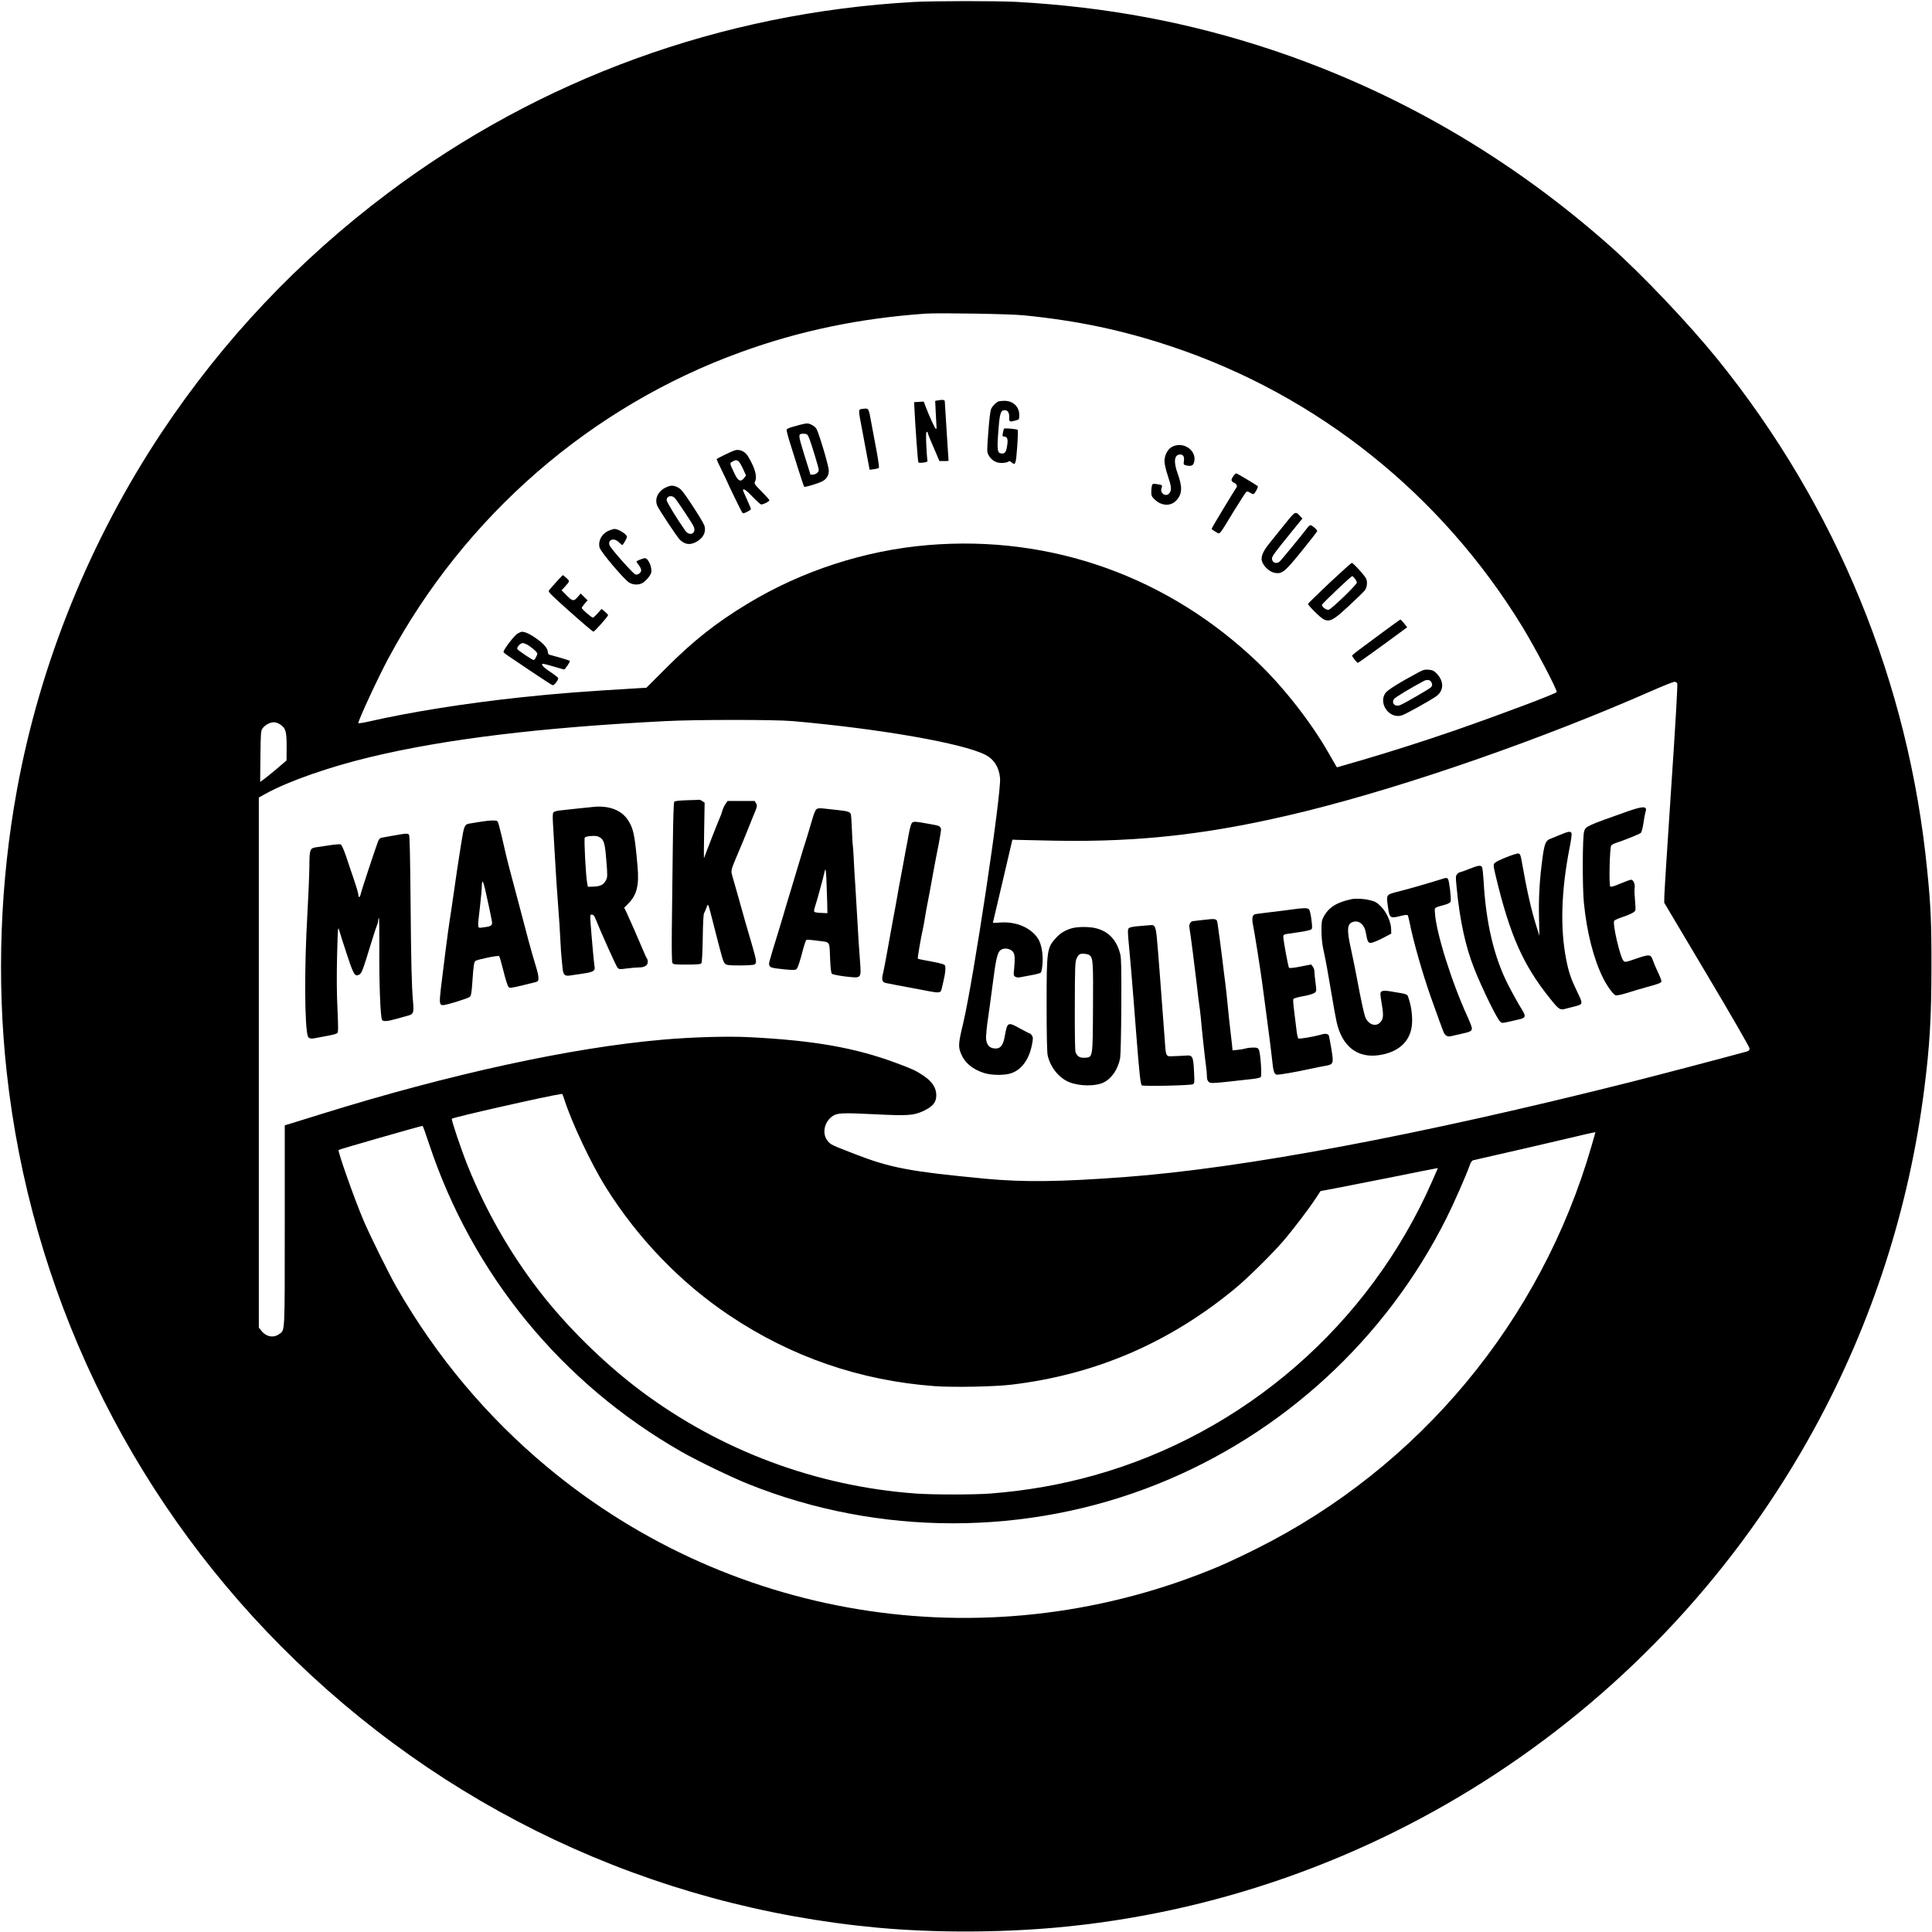<?xml version="1.0" standalone="no"?>
<!DOCTYPE svg PUBLIC "-//W3C//DTD SVG 20010904//EN"
 "http://www.w3.org/TR/2001/REC-SVG-20010904/DTD/svg10.dtd">
<svg version="1.0" xmlns="http://www.w3.org/2000/svg"
 width="2049pt" height="2049pt" viewBox="0 0 2049 2049"
 preserveAspectRatio="xMidYMid meet">
<g transform="translate(0,2049) scale(0.1,-0.1)"
fill="#000000" stroke="none">
<path d="M9690 20469 c-2039 -114 -3961 -813 -5578 -2028 -948 -713 -1744
-1555 -2397 -2536 -759 -1142 -1289 -2447 -1534 -3785 -180 -980 -218 -2015
-110 -3000 252 -2303 1275 -4445 2910 -6090 1708 -1718 3924 -2763 6334 -2985
586 -53 1254 -53 1865 0 3386 299 6422 2293 8064 5297 611 1119 1004 2334
1165 3608 57 445 75 760 75 1285 1 467 -7 650 -45 1026 -196 1990 -961 3855
-2221 5416 -299 370 -797 896 -1133 1195 -1064 946 -2270 1646 -3595 2089
-874 291 -1753 456 -2710 509 -213 11 -876 11 -1090 -1z m1167 -3323 c572 -57
1054 -159 1568 -331 1548 -517 2863 -1568 3723 -2976 133 -219 362 -653 362
-688 0 -15 -598 -240 -1079 -407 -321 -111 -688 -228 -999 -319 l-253 -73 -13
21 c-7 12 -41 72 -76 132 -184 322 -472 691 -743 952 -952 916 -2199 1362
-3507 1252 -671 -57 -1336 -273 -1914 -623 -330 -200 -571 -390 -861 -680
l-210 -210 -55 -3 c-625 -37 -870 -56 -1270 -98 -583 -62 -1178 -156 -1627
-259 -57 -13 -103 -19 -103 -15 0 32 213 490 321 691 811 1508 2144 2666 3734
3243 625 227 1262 360 1965 409 141 9 893 -3 1037 -18z m6931 -3903 c6 -11
-18 -428 -64 -1108 -40 -599 -73 -1119 -73 -1154 l-1 -65 452 -760 c255 -428
453 -772 453 -785 0 -19 -7 -26 -30 -33 -175 -49 -897 -239 -1225 -322 -2250
-567 -4117 -917 -5380 -1010 -691 -51 -1061 -55 -1470 -17 -804 77 -1004 114
-1385 262 -248 96 -252 98 -284 135 -67 76 -42 207 52 269 50 32 105 34 436
18 357 -18 418 -14 519 32 103 47 142 93 142 168 0 81 -44 148 -141 212 -75
50 -112 68 -294 135 -431 159 -868 236 -1548 270 -228 12 -607 1 -915 -26
-971 -84 -2263 -365 -3627 -790 -154 -48 -304 -94 -332 -103 l-53 -16 0 -1063
c0 -1163 3 -1107 -59 -1151 -63 -45 -143 -28 -195 43 l-21 27 0 2811 0 2810
80 44 c237 130 669 281 1099 384 797 192 1802 314 3131 382 327 17 1168 17
1355 0 929 -82 1801 -235 2040 -357 92 -47 146 -133 156 -247 15 -168 -282
-2140 -391 -2601 -51 -212 -53 -245 -25 -317 40 -101 123 -171 250 -211 69
-21 187 -25 260 -8 123 28 212 142 245 311 12 64 12 76 -1 96 -8 12 -18 22
-23 22 -5 0 -49 23 -99 50 -135 75 -138 73 -166 -80 -17 -95 -43 -130 -96
-130 -62 0 -95 33 -102 100 -3 29 9 150 22 230 5 30 25 179 45 330 36 288 53
360 88 385 41 29 114 13 136 -29 14 -28 16 -63 7 -163 -8 -77 -7 -82 14 -93
16 -8 34 -9 68 -1 26 5 79 15 117 22 39 7 76 18 83 24 8 7 15 48 19 103 6 96
-12 197 -45 252 -73 119 -233 189 -404 176 -43 -3 -78 -4 -78 -3 0 2 47 201
104 442 l103 440 39 -2 c22 -1 208 -5 414 -9 923 -17 1693 74 2670 316 1071
266 2487 758 3660 1274 118 52 225 94 237 95 12 1 26 -7 31 -16z m-14817 -436
c59 -39 69 -73 69 -237 l-1 -145 -104 -89 c-57 -48 -120 -99 -140 -113 l-36
-25 3 271 c3 254 4 271 24 298 25 35 79 63 120 63 17 0 46 -10 65 -23z m3013
-3974 c76 -242 287 -690 445 -941 338 -538 790 -1007 1304 -1351 658 -442
1391 -694 2182 -752 198 -14 619 -6 805 15 893 105 1681 443 2383 1024 125
103 388 362 504 497 107 124 273 342 348 457 l50 76 145 27 c80 15 348 68 595
117 248 50 462 93 477 95 l28 5 -60 -137 c-667 -1523 -1994 -2677 -3590 -3123
-358 -100 -714 -162 -1099 -192 -173 -13 -605 -13 -786 0 -1060 77 -2072 455
-2920 1090 -390 293 -782 678 -1077 1060 -311 403 -567 852 -759 1329 -69 172
-175 488 -167 496 16 16 1036 247 1169 264 3 1 13 -25 23 -56z m-1435 -470
c459 -1387 1409 -2546 2681 -3271 172 -98 524 -268 709 -342 1381 -554 2952
-554 4334 -1 1330 532 2426 1540 3068 2823 78 155 207 449 245 556 12 36 25
54 39 57 11 3 169 39 350 80 182 41 468 108 638 148 169 41 307 71 307 69 0
-3 -18 -69 -41 -146 -535 -1855 -1826 -3407 -3549 -4269 -135 -68 -312 -151
-394 -186 -2395 -1012 -5142 -608 -7132 1050 -639 532 -1173 1168 -1594 1900
-87 151 -289 560 -359 726 -97 230 -272 727 -260 737 11 8 863 253 890 255 4
1 34 -83 68 -186z"/>
<path d="M9941 16243 l-23 -5 7 -141 c4 -78 8 -144 8 -147 1 -3 -2 -6 -7 -8
-8 -3 -68 127 -111 241 l-18 48 -51 -3 -51 -3 2 -50 c11 -222 37 -582 43 -589
5 -5 29 -5 55 -2 37 6 45 11 41 24 -3 9 -8 81 -12 160 -5 102 -3 142 5 142 6
0 11 -5 11 -11 0 -6 13 -41 28 -77 16 -37 44 -102 62 -144 l33 -78 48 0 c27 0
49 1 49 3 0 1 -9 139 -20 307 -11 168 -20 313 -20 323 0 17 -23 20 -79 10z"/>
<path d="M10590 16233 c-24 -9 -61 -45 -77 -77 -10 -19 -20 -99 -31 -243 -16
-210 -16 -216 3 -251 29 -53 78 -82 137 -82 26 0 57 5 68 12 15 10 22 9 39 -6
40 -36 46 -19 59 165 7 95 9 176 5 180 -12 10 -141 21 -146 12 -2 -5 -7 -25
-11 -45 -6 -33 -4 -38 12 -38 32 0 43 -23 36 -76 -9 -78 -22 -104 -53 -104
-56 0 -60 26 -40 275 12 151 24 185 63 185 34 0 51 -26 49 -76 -2 -49 4 -52
70 -33 36 10 37 11 37 58 0 88 -68 152 -160 150 -25 0 -52 -3 -60 -6z"/>
<path d="M9143 16153 c-41 -5 -41 -5 -3 -203 16 -85 41 -220 56 -299 l27 -143
45 6 c26 3 49 10 53 14 4 4 -6 79 -22 167 -17 88 -43 228 -58 310 -30 164 -25
157 -98 148z"/>
<path d="M8485 15985 c-27 -8 -70 -20 -93 -26 -24 -7 -46 -18 -49 -25 -3 -8
14 -74 37 -146 23 -73 64 -205 92 -293 28 -88 53 -163 57 -167 7 -8 145 33
191 57 47 24 70 62 70 115 0 44 -101 386 -130 440 -15 28 -69 60 -100 59 -14
0 -47 -7 -75 -14z m88 -122 c14 -27 58 -164 97 -300 17 -59 17 -64 2 -83 -9
-11 -30 -22 -46 -23 l-30 -2 -65 208 c-70 227 -70 227 -4 227 25 0 36 -6 46
-27z"/>
<path d="M12430 15751 c-46 -24 -80 -89 -80 -152 0 -29 14 -91 35 -153 39
-116 42 -151 19 -184 -34 -49 -106 -6 -85 51 12 31 7 35 -52 43 -40 6 -45 4
-50 -17 -4 -13 -7 -44 -7 -68 0 -38 5 -49 39 -81 71 -67 169 -71 227 -7 63 68
66 142 13 287 -45 125 -35 200 28 200 32 0 46 -25 39 -69 -5 -34 -3 -39 17
-45 49 -13 77 -7 87 20 48 125 -105 242 -230 175z"/>
<path d="M7790 15713 c-41 -14 -190 -87 -190 -93 0 -4 25 -58 55 -119 30 -61
55 -113 55 -115 0 -7 153 -322 162 -333 8 -10 19 -8 48 7 21 11 41 23 43 27 3
5 -15 50 -39 101 -24 52 -44 98 -44 103 0 25 35 1 103 -71 42 -44 82 -80 91
-80 23 0 86 32 86 44 0 6 -37 47 -82 93 -81 81 -81 82 -68 112 22 53 -7 147
-79 265 -32 51 -92 76 -141 59z m39 -112 c10 -6 32 -42 50 -81 l33 -72 -19
-26 c-35 -46 -63 -36 -97 33 -60 125 -60 122 -29 139 33 18 39 19 62 7z"/>
<path d="M13081 15441 c-28 -38 -26 -55 4 -69 30 -14 41 -37 27 -55 -18 -22
-262 -427 -262 -435 0 -5 19 -19 42 -32 50 -28 28 -52 189 212 67 108 127 202
135 209 11 9 20 8 39 -5 13 -9 31 -16 38 -16 13 0 55 76 46 84 -12 12 -220
136 -228 136 -5 0 -19 -13 -30 -29z"/>
<path d="M7070 15324 c-91 -39 -132 -124 -98 -201 21 -45 214 -336 240 -359
53 -49 104 -56 167 -24 78 39 113 108 91 177 -7 21 -63 115 -126 210 -94 143
-120 176 -153 193 -47 24 -74 25 -121 4z m87 -116 c26 -29 174 -251 197 -297
39 -74 -37 -117 -86 -49 -86 121 -198 304 -198 324 0 44 54 57 87 22z"/>
<path d="M13628 14933 c-57 -71 -129 -160 -161 -200 -62 -77 -87 -126 -87
-170 0 -61 78 -141 148 -150 72 -10 103 17 280 236 89 110 162 204 162 209 0
14 -55 62 -71 62 -7 0 -23 -13 -34 -28 -39 -54 -280 -347 -295 -359 -34 -28
-80 -9 -80 33 0 24 27 61 204 279 l119 146 -24 25 c-51 54 -50 55 -161 -83z"/>
<path d="M6454 14861 c-74 -33 -113 -109 -95 -179 13 -46 259 -337 314 -371
40 -24 96 -27 136 -7 36 19 89 79 97 112 13 53 -30 154 -66 154 -20 0 -90 -28
-90 -36 0 -3 11 -20 25 -38 14 -18 25 -42 25 -54 0 -26 -35 -52 -61 -45 -23 6
-260 273 -274 309 -23 60 45 85 96 35 17 -17 34 -31 38 -31 5 0 19 20 32 44
23 45 23 45 4 66 -26 28 -88 60 -117 60 -13 0 -41 -9 -64 -19z"/>
<path d="M14100 14308 c-124 -117 -226 -217 -228 -223 -1 -6 33 -45 76 -87
132 -129 150 -125 354 63 83 77 160 152 171 165 26 34 33 94 14 130 -20 38
-135 164 -150 164 -7 -1 -113 -96 -237 -212z m269 46 c12 -15 21 -34 21 -43 1
-21 -268 -280 -298 -288 -24 -6 -72 29 -72 52 0 12 309 305 321 305 4 0 17
-12 28 -26z"/>
<path d="M5900 14318 c-36 -40 -71 -80 -78 -90 -11 -14 15 -41 224 -227 130
-116 242 -211 248 -210 13 1 156 163 155 175 0 5 -16 22 -35 38 l-34 28 -41
-46 c-22 -25 -45 -46 -51 -46 -15 0 -118 89 -118 102 0 6 14 26 31 46 l31 35
-37 36 -36 36 -34 -38 c-41 -47 -53 -45 -120 23 l-49 50 30 32 c59 65 59 64
22 97 -18 17 -35 31 -38 31 -3 0 -35 -33 -70 -72z"/>
<path d="M14665 13785 c-99 -74 -213 -158 -252 -187 -40 -29 -73 -57 -73 -61
0 -12 51 -77 61 -77 6 0 314 222 498 359 l25 18 -33 42 c-18 22 -36 41 -39 40
-4 0 -88 -61 -187 -134z"/>
<path d="M5490 13771 c-34 -18 -150 -170 -150 -195 1 -6 22 -24 47 -40 26 -17
139 -93 252 -170 113 -76 213 -141 222 -143 16 -4 59 51 59 75 0 5 -38 36 -85
67 -77 51 -106 85 -72 85 6 0 57 -14 112 -30 55 -16 103 -30 107 -30 12 0 68
84 61 91 -5 4 -51 19 -103 34 -52 14 -103 28 -112 31 -11 3 -18 15 -18 28 0
38 -41 87 -120 143 -66 47 -121 73 -155 73 -6 0 -26 -8 -45 -19z m121 -130
c24 -17 55 -41 69 -56 23 -25 23 -26 7 -60 -9 -19 -21 -35 -27 -35 -15 0 -168
103 -174 117 -8 18 33 63 58 63 12 0 43 -13 67 -29z"/>
<path d="M15040 13357 c-195 -104 -326 -186 -347 -217 -78 -114 46 -281 177
-236 42 14 285 149 357 198 85 57 91 158 14 240 -32 34 -45 41 -87 45 -42 4
-58 0 -114 -30z m144 -110 c8 -22 6 -31 -9 -47 -21 -20 -268 -163 -323 -187
-55 -23 -98 17 -68 63 12 18 171 114 315 191 40 21 74 13 85 -20z"/>
<path d="M7283 12003 c-83 -3 -124 -8 -132 -16 -7 -9 -12 -183 -16 -518 -3
-277 -7 -654 -10 -838 -2 -209 0 -341 6 -353 9 -16 24 -18 153 -18 105 0 146
3 154 13 7 8 12 104 15 262 2 158 7 257 14 270 7 11 18 38 26 60 18 49 14 59
76 -185 91 -358 101 -394 122 -412 16 -14 43 -17 155 -17 75 0 145 4 155 10
27 14 24 37 -26 210 -57 192 -82 280 -140 489 -26 91 -55 194 -65 229 -21 74
-24 59 65 271 32 74 70 167 85 205 15 39 47 117 70 174 41 97 43 105 29 130
l-15 26 -144 0 -144 0 -23 -34 c-13 -19 -28 -52 -34 -75 -6 -22 -19 -58 -30
-81 -15 -33 -144 -363 -162 -415 -3 -8 -2 120 1 286 l5 301 -24 16 c-13 10
-28 16 -34 15 -5 -1 -65 -4 -132 -5z"/>
<path d="M6310 11934 c-25 -2 -108 -11 -185 -19 -77 -9 -163 -18 -192 -21 -28
-3 -57 -12 -63 -19 -8 -10 -10 -43 -6 -107 3 -51 10 -176 16 -278 15 -264 29
-480 40 -616 11 -138 17 -235 25 -389 3 -60 7 -126 10 -145 2 -19 7 -66 10
-105 7 -84 21 -99 80 -91 22 3 85 13 140 21 111 16 130 29 120 80 -3 16 -10
83 -16 150 -5 66 -12 138 -14 160 -2 22 -7 84 -11 138 -7 93 -6 97 13 97 15 0
25 -11 36 -38 61 -152 222 -510 237 -526 16 -17 24 -17 100 -7 46 6 104 11
129 11 58 0 91 22 91 59 0 15 -4 31 -9 36 -5 6 -25 48 -44 95 -44 106 -147
340 -175 399 l-22 44 45 46 c90 91 115 194 96 399 -29 331 -43 396 -102 486
-67 101 -191 151 -349 140z m67 -336 c32 -30 41 -71 55 -251 12 -151 11 -161
-7 -195 -25 -46 -59 -63 -132 -65 l-58 -2 -7 35 c-15 70 -36 475 -26 487 11
13 77 22 123 16 16 -2 39 -13 52 -25z"/>
<path d="M17265 11886 c-434 -153 -446 -159 -464 -211 -18 -54 -20 -580 -3
-760 31 -312 103 -597 205 -800 40 -82 108 -175 132 -181 14 -3 62 7 117 24
51 17 145 44 208 62 144 39 160 46 160 66 0 9 -17 53 -39 98 -21 44 -43 98
-50 118 -23 70 -34 71 -196 15 -92 -32 -101 -33 -116 -18 -36 35 -121 400 -99
426 6 7 42 24 78 36 87 28 138 54 146 74 3 9 1 58 -4 110 -5 52 -7 108 -4 124
8 40 -13 91 -37 91 -10 0 -62 -19 -114 -41 -65 -28 -100 -38 -107 -31 -16 16
-6 415 10 435 8 9 30 21 50 27 79 25 248 93 263 106 9 8 20 49 29 106 7 51 17
103 21 115 24 65 -20 67 -186 9z"/>
<path d="M8659 11908 c-9 -7 -26 -44 -37 -83 -12 -38 -35 -117 -52 -175 -18
-58 -38 -125 -47 -150 -8 -25 -32 -103 -53 -175 -21 -71 -55 -184 -75 -250
-20 -66 -48 -158 -62 -205 -13 -47 -46 -157 -73 -245 -112 -364 -110 -357 -99
-376 11 -22 22 -25 162 -40 84 -8 111 -8 122 1 16 13 37 76 75 222 13 48 28
89 34 91 6 2 62 -2 124 -11 132 -17 118 3 126 -197 4 -95 10 -144 19 -152 8
-8 68 -20 142 -29 175 -20 169 -26 156 162 -12 157 -17 234 -31 484 -5 96 -14
240 -19 320 -6 80 -13 201 -16 270 -3 69 -8 136 -10 150 -3 14 -7 90 -10 170
-3 80 -8 153 -11 163 -8 27 -33 35 -141 46 -55 6 -124 13 -154 17 -38 4 -59 2
-70 -8z m106 -759 c3 -63 6 -166 8 -229 l2 -115 -65 3 c-35 1 -68 6 -73 11 -6
6 -3 27 6 53 16 46 93 324 102 372 10 49 16 22 20 -95z"/>
<path d="M5085 11773 c-49 -8 -99 -16 -110 -18 -49 -10 -54 -22 -86 -225 -17
-107 -34 -220 -39 -250 -5 -30 -22 -152 -39 -270 -17 -118 -35 -242 -41 -275
-14 -83 -75 -559 -95 -733 -17 -150 -14 -172 24 -172 37 0 267 72 284 88 14
14 19 46 27 162 12 176 17 205 33 219 19 15 240 61 251 51 4 -4 25 -76 46
-160 20 -83 44 -158 53 -167 14 -14 28 -12 149 17 73 18 139 34 146 36 33 9
31 50 -9 180 -22 71 -55 188 -74 259 -19 72 -55 207 -79 300 -91 340 -149 561
-161 615 -7 30 -27 118 -45 195 -18 77 -37 146 -42 153 -13 15 -75 14 -193 -5z
m59 -710 c28 -123 67 -305 73 -345 7 -44 -6 -53 -89 -63 -70 -9 -66 -29 -38
215 11 96 20 196 20 222 0 27 4 48 8 48 5 0 16 -35 26 -77z"/>
<path d="M9675 11766 c-11 -8 -23 -48 -36 -116 -10 -58 -23 -127 -29 -155 -5
-27 -21 -111 -34 -185 -14 -74 -32 -175 -42 -225 -9 -49 -22 -126 -30 -170 -8
-44 -25 -138 -39 -210 -13 -71 -38 -209 -55 -305 -17 -96 -37 -201 -45 -233
-17 -65 -9 -93 28 -102 28 -6 135 -27 473 -90 93 -17 112 -14 120 24 3 14 12
51 19 81 23 95 28 165 13 176 -14 11 -73 25 -201 48 -43 8 -80 16 -83 19 -5 4
33 224 55 322 5 22 15 74 21 115 7 41 18 109 27 150 17 86 22 113 63 340 17
91 35 188 41 215 17 80 39 209 39 225 0 28 -18 43 -61 50 -24 5 -69 12 -99 18
-103 19 -128 21 -145 8z"/>
<path d="M16540 11634 c-47 -19 -95 -39 -107 -44 -39 -16 -54 -54 -73 -192
-31 -225 -43 -424 -38 -634 l4 -199 -28 90 c-57 178 -106 395 -160 705 -12 65
-16 75 -36 78 -25 4 -217 -72 -244 -96 -23 -20 -23 -24 7 -151 149 -620 289
-936 571 -1287 102 -127 107 -130 181 -109 32 9 77 20 100 26 71 18 72 25 10
151 -65 135 -89 202 -116 340 -66 330 -54 732 36 1189 15 74 24 143 20 152 -9
24 -31 21 -127 -19z"/>
<path d="M4260 11643 c-34 -5 -190 -33 -217 -38 -12 -3 -26 -18 -33 -37 -40
-110 -180 -532 -185 -562 -8 -38 -25 -40 -25 -2 0 13 -21 83 -46 157 -25 74
-64 186 -85 251 -25 72 -46 119 -57 123 -9 3 -63 -1 -121 -10 -59 -9 -121 -18
-139 -21 -66 -10 -70 -23 -71 -206 -1 -90 -11 -325 -22 -523 -32 -541 -29
-1186 7 -1278 8 -21 37 -27 82 -16 21 4 78 15 127 24 49 8 95 21 102 28 11 11
11 60 2 258 -8 163 -9 351 -4 564 8 295 9 316 22 270 7 -27 44 -142 81 -254
72 -219 85 -241 131 -218 27 14 40 49 120 312 29 94 58 185 66 203 8 18 15 43
15 55 0 12 4 27 8 34 4 6 6 -143 5 -330 -3 -360 12 -733 29 -754 15 -19 56
-16 154 12 49 14 106 30 126 35 54 15 59 32 48 152 -14 163 -20 386 -26 1093
-4 433 -9 664 -16 672 -10 13 -28 14 -78 6z"/>
<path d="M15581 11274 c-47 -19 -90 -34 -96 -34 -7 0 -20 -9 -30 -20 -18 -20
-18 -28 -6 -148 34 -348 93 -618 185 -852 83 -210 241 -533 276 -565 19 -17
23 -17 92 -1 40 9 89 21 109 25 69 15 75 32 31 102 -29 46 -89 152 -142 254
-153 294 -242 666 -266 1120 -4 66 -11 128 -16 138 -12 24 -40 20 -137 -19z"/>
<path d="M15300 11170 c-95 -31 -374 -112 -468 -135 -132 -33 -130 -31 -113
-155 17 -129 22 -133 137 -104 37 10 68 13 73 8 4 -5 13 -38 20 -74 37 -192
136 -540 226 -795 26 -72 57 -159 70 -195 12 -36 27 -76 33 -90 5 -14 17 -46
26 -71 19 -53 46 -70 91 -57 17 4 64 15 105 24 93 20 110 29 110 58 0 13 -19
63 -41 112 -171 370 -341 909 -351 1118 -3 54 -11 48 104 80 39 11 59 22 63
36 8 25 -15 221 -28 238 -11 14 -21 14 -57 2z"/>
<path d="M14335 10954 c-158 -33 -244 -87 -297 -187 -20 -36 -23 -57 -23 -147
0 -61 7 -139 17 -185 31 -144 48 -237 88 -476 21 -129 47 -269 56 -310 58
-255 218 -382 445 -350 201 28 327 136 351 302 12 81 0 202 -29 289 -20 62 -1
53 -183 84 -93 16 -120 10 -120 -27 0 -12 7 -67 17 -122 18 -111 14 -145 -22
-181 -44 -44 -115 -22 -150 46 -16 31 -47 172 -95 430 -17 91 -45 228 -62 305
-48 213 -42 274 31 290 59 13 112 -34 126 -114 17 -96 24 -111 53 -111 16 0
71 22 123 49 l94 49 -1 48 c-2 77 -49 180 -108 240 -43 43 -61 53 -118 67 -62
16 -146 20 -193 11z"/>
<path d="M13705 10845 c-49 -7 -153 -20 -230 -29 -77 -9 -150 -19 -162 -21
-30 -7 -38 -44 -25 -109 15 -70 79 -476 97 -611 8 -60 26 -195 40 -300 48
-362 54 -410 66 -520 12 -122 21 -152 46 -162 16 -6 199 26 388 67 44 10 98
21 120 24 99 17 101 21 75 181 -12 69 -23 132 -26 140 -8 21 -35 26 -74 15
-86 -25 -242 -52 -251 -43 -5 5 -14 45 -19 89 -5 43 -16 132 -24 196 -9 65
-13 124 -10 131 3 9 45 21 106 32 55 10 110 26 121 36 20 16 20 20 9 106 -7
50 -12 104 -12 121 0 16 -8 39 -17 51 l-18 22 -113 -22 c-69 -14 -116 -19
-121 -13 -9 9 -61 293 -61 332 0 16 8 22 33 26 17 3 82 12 142 21 61 9 116 22
123 29 10 10 10 30 0 106 -6 51 -18 99 -26 106 -16 16 -54 16 -177 -1z"/>
<path d="M12765 10734 c-55 -7 -105 -13 -112 -13 -25 -2 -45 -34 -39 -65 10
-52 66 -493 82 -636 8 -74 18 -160 23 -190 5 -30 12 -89 16 -130 9 -111 44
-435 55 -512 6 -37 10 -87 10 -111 0 -31 6 -49 19 -61 21 -19 24 -19 483 33
32 4 63 12 69 18 14 14 -3 260 -21 292 -8 17 -20 21 -59 21 -26 0 -61 -4 -77
-9 -16 -5 -54 -12 -86 -15 l-56 -6 -6 63 c-4 34 -11 100 -17 147 -5 47 -11
103 -14 125 -19 201 -36 355 -55 495 -5 41 -14 116 -20 165 -10 81 -33 255
-46 344 -8 60 -14 61 -149 45z"/>
<path d="M12091 10669 c-70 -5 -109 -13 -119 -23 -13 -13 -13 -35 2 -193 9
-98 18 -203 21 -233 15 -180 46 -566 55 -690 33 -426 46 -541 60 -551 19 -12
517 -1 542 12 16 8 17 21 12 122 -8 174 -15 188 -86 182 -24 -2 -79 -5 -123
-6 -96 -4 -89 -18 -104 196 -33 448 -72 964 -82 1060 -11 112 -22 137 -58 134
-9 -1 -63 -5 -120 -10z"/>
<path d="M11370 10646 c-71 -20 -122 -51 -167 -99 -100 -108 -103 -129 -103
-714 0 -320 4 -500 11 -535 28 -128 123 -245 234 -287 111 -42 274 -43 360 -1
86 42 153 142 175 260 5 30 11 278 12 550 2 396 0 506 -11 550 -38 150 -121
240 -256 275 -70 18 -192 18 -255 1z m187 -288 c35 -29 38 -74 35 -548 -3
-543 -1 -533 -86 -538 -53 -3 -80 12 -99 58 -6 16 -9 191 -8 487 1 403 3 468
17 504 9 22 26 45 38 50 24 10 85 2 103 -13z"/>
</g>
</svg>

